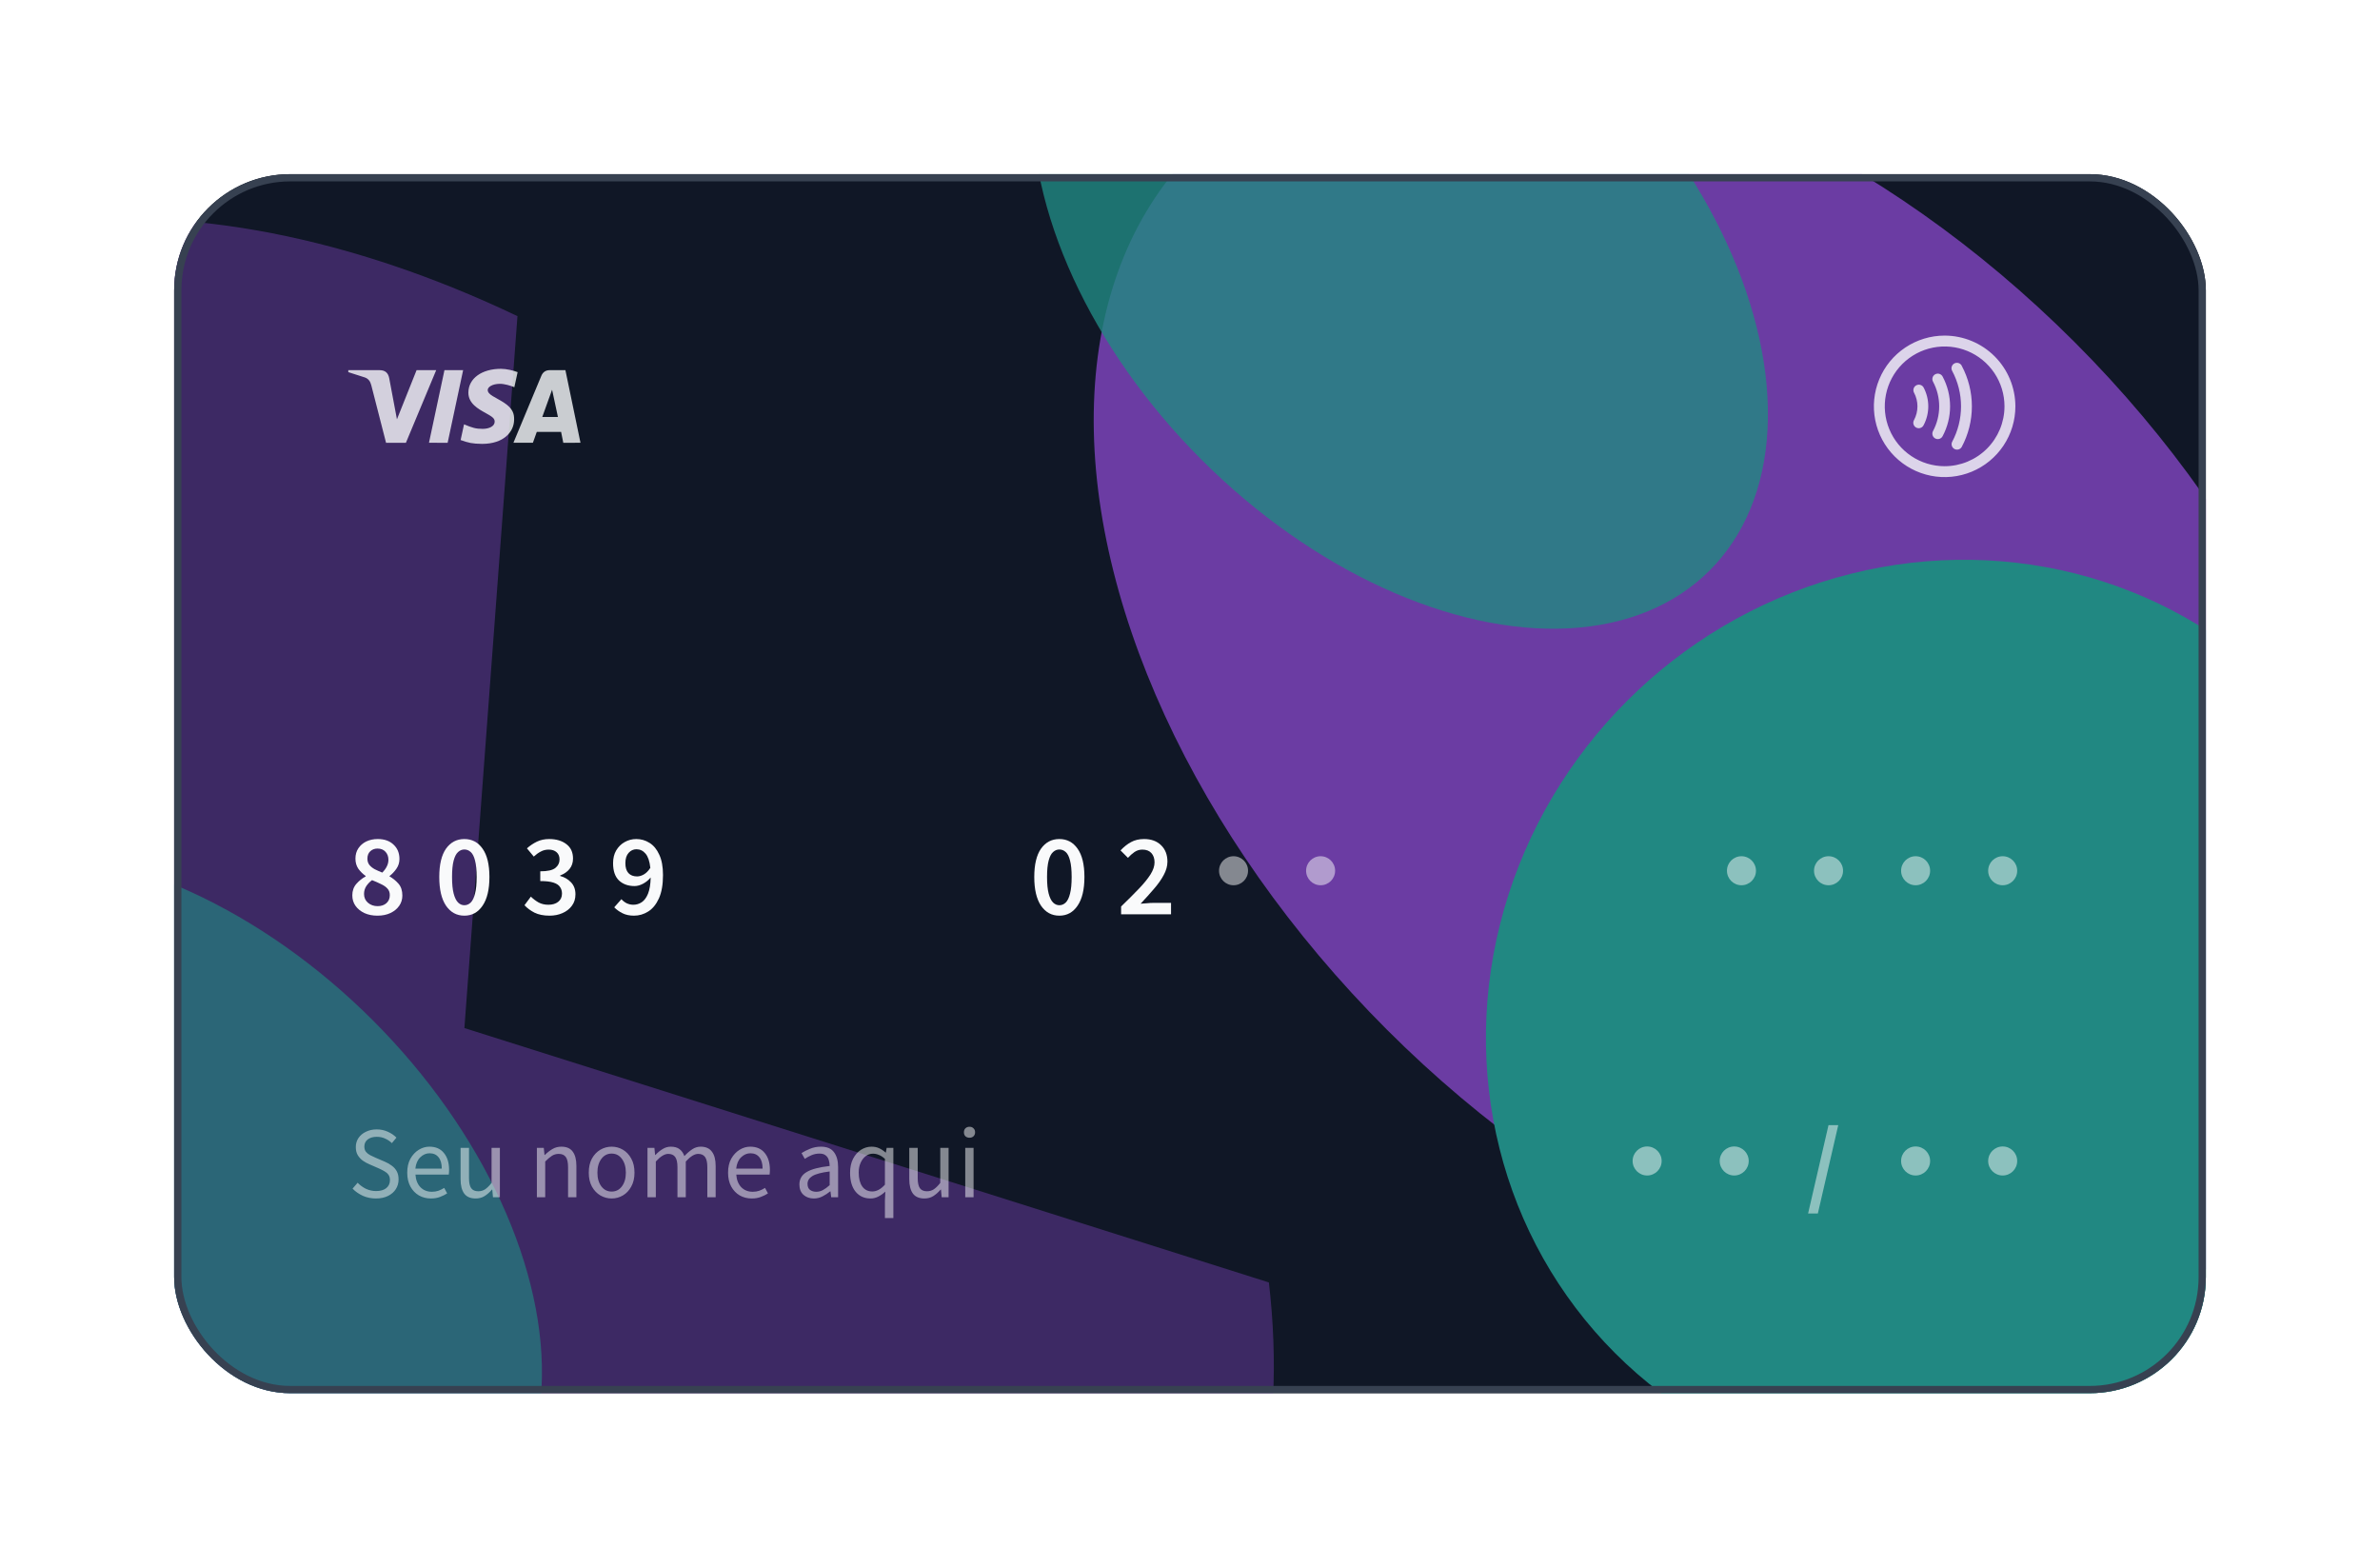 <svg width="328" height="216" viewBox="0 0 328 216" fill="none" xmlns="http://www.w3.org/2000/svg">
<g filter="url(#filter0_d_107_201)">
<g clip-path="url(#clip0_107_201)">
<rect x="24" y="20" width="280" height="168" rx="16" fill="#111827"/>
<ellipse cx="238.501" cy="90.501" rx="67.008" ry="104.486" transform="rotate(-45 238.501 90.501)" fill="#A855F7"/>
<path opacity="0.5" d="M71.314 39.568C48.462 28.671 25.702 24.237 6.124 26.868C-13.453 29.5 -28.9 39.069 -38.117 54.276C-47.335 69.484 -49.877 89.593 -45.398 111.872C-40.92 134.152 -29.638 157.522 -13.084 178.81C3.47 200.097 24.493 218.27 47.13 230.861C69.768 243.452 92.923 249.85 113.451 249.187C133.978 248.524 150.884 240.832 161.873 227.155C172.861 213.478 177.399 194.479 174.87 172.739L64 137.682L71.314 39.568Z" fill="#A855F7"/>
<ellipse cx="192.96" cy="31.96" rx="38.725" ry="60.326" transform="rotate(-45 192.96 31.96)" fill="#2DD4BF" fill-opacity="0.8"/>
<ellipse cx="24" cy="164" rx="38.725" ry="60.326" transform="rotate(-45 24 164)" fill="#2DD4BF" fill-opacity="0.64"/>
<ellipse cx="268.36" cy="136.723" rx="64.726" ry="62.407" transform="rotate(-45 268.36 136.723)" fill="#2DD4BF"/>
<g filter="url(#filter1_b_107_201)">
<rect x="24" y="20" width="280" height="168" fill="#111827" fill-opacity="0.4"/>
</g>
<path d="M52.01 122.192C51.349 122.192 50.757 122.075 50.234 121.84C49.712 121.595 49.301 121.264 49.002 120.848C48.704 120.432 48.554 119.947 48.554 119.392C48.554 118.763 48.741 118.235 49.114 117.808C49.488 117.381 49.914 117.04 50.394 116.784V116.72C50 116.443 49.664 116.112 49.386 115.728C49.12 115.333 48.986 114.869 48.986 114.336C48.986 113.781 49.12 113.307 49.386 112.912C49.653 112.507 50.016 112.192 50.474 111.968C50.944 111.744 51.472 111.632 52.058 111.632C52.976 111.632 53.701 111.888 54.234 112.4C54.778 112.901 55.05 113.563 55.05 114.384C55.05 114.885 54.906 115.339 54.618 115.744C54.33 116.149 54.021 116.475 53.69 116.72V116.784C54.16 117.051 54.57 117.387 54.922 117.792C55.274 118.197 55.45 118.741 55.45 119.424C55.45 119.947 55.306 120.416 55.018 120.832C54.73 121.248 54.33 121.579 53.818 121.824C53.306 122.069 52.704 122.192 52.01 122.192ZM52.682 116.256C52.96 115.979 53.168 115.696 53.306 115.408C53.456 115.12 53.53 114.816 53.53 114.496C53.53 114.048 53.397 113.68 53.13 113.392C52.864 113.093 52.496 112.944 52.026 112.944C51.632 112.944 51.301 113.067 51.034 113.312C50.768 113.557 50.634 113.899 50.634 114.336C50.634 114.677 50.725 114.965 50.906 115.2C51.088 115.424 51.333 115.621 51.642 115.792C51.962 115.952 52.309 116.107 52.682 116.256ZM52.042 120.88C52.533 120.88 52.933 120.747 53.242 120.48C53.562 120.203 53.722 119.829 53.722 119.36C53.722 118.987 53.61 118.683 53.386 118.448C53.173 118.213 52.88 118.011 52.506 117.84C52.144 117.659 51.733 117.477 51.274 117.296C50.954 117.531 50.688 117.808 50.474 118.128C50.272 118.448 50.17 118.805 50.17 119.2C50.17 119.701 50.352 120.107 50.714 120.416C51.077 120.725 51.52 120.88 52.042 120.88Z" fill="#F9FAFB"/>
<path d="M63.994 122.192C62.938 122.192 62.096 121.733 61.466 120.816C60.848 119.899 60.538 118.581 60.538 116.864C60.538 115.147 60.848 113.845 61.466 112.96C62.096 112.075 62.938 111.632 63.994 111.632C65.05 111.632 65.888 112.075 66.506 112.96C67.136 113.845 67.45 115.147 67.45 116.864C67.45 118.581 67.136 119.899 66.506 120.816C65.888 121.733 65.05 122.192 63.994 122.192ZM63.994 120.752C64.325 120.752 64.618 120.629 64.874 120.384C65.13 120.128 65.328 119.717 65.466 119.152C65.616 118.587 65.69 117.824 65.69 116.864C65.69 115.904 65.616 115.147 65.466 114.592C65.328 114.037 65.13 113.648 64.874 113.424C64.618 113.189 64.325 113.072 63.994 113.072C63.674 113.072 63.386 113.189 63.13 113.424C62.874 113.648 62.672 114.037 62.522 114.592C62.373 115.147 62.298 115.904 62.298 116.864C62.298 117.824 62.373 118.587 62.522 119.152C62.672 119.717 62.874 120.128 63.13 120.384C63.386 120.629 63.674 120.752 63.994 120.752Z" fill="#F9FAFB"/>
<path d="M75.738 122.192C74.917 122.192 74.224 122.053 73.658 121.776C73.104 121.488 72.645 121.147 72.282 120.752L73.162 119.568C73.472 119.877 73.824 120.144 74.218 120.368C74.613 120.581 75.066 120.688 75.578 120.688C76.133 120.688 76.581 120.555 76.922 120.288C77.274 120.011 77.45 119.632 77.45 119.152C77.45 118.8 77.36 118.496 77.178 118.24C77.008 117.973 76.704 117.771 76.266 117.632C75.84 117.493 75.237 117.424 74.458 117.424V116.08C75.461 116.08 76.154 115.925 76.538 115.616C76.922 115.307 77.114 114.917 77.114 114.448C77.114 114.021 76.981 113.691 76.714 113.456C76.448 113.211 76.08 113.088 75.61 113.088C75.216 113.088 74.853 113.179 74.522 113.36C74.192 113.531 73.872 113.76 73.562 114.048L72.618 112.912C73.056 112.528 73.52 112.219 74.01 111.984C74.512 111.749 75.066 111.632 75.674 111.632C76.656 111.632 77.45 111.867 78.058 112.336C78.666 112.795 78.97 113.456 78.97 114.32C78.97 114.885 78.81 115.365 78.49 115.76C78.181 116.144 77.749 116.443 77.194 116.656V116.72C77.792 116.88 78.293 117.173 78.698 117.6C79.104 118.027 79.306 118.576 79.306 119.248C79.306 119.867 79.141 120.395 78.81 120.832C78.49 121.269 78.058 121.605 77.514 121.84C76.981 122.075 76.389 122.192 75.738 122.192Z" fill="#F9FAFB"/>
<path d="M86.186 114.96C86.186 115.557 86.325 116.011 86.602 116.32C86.89 116.629 87.29 116.784 87.802 116.784C88.101 116.784 88.41 116.693 88.73 116.512C89.061 116.32 89.36 116.016 89.626 115.6C89.53 114.704 89.312 114.053 88.97 113.648C88.629 113.243 88.208 113.04 87.706 113.04C87.29 113.04 86.933 113.205 86.634 113.536C86.336 113.867 86.186 114.341 86.186 114.96ZM87.37 122.192C86.762 122.192 86.234 122.08 85.786 121.856C85.338 121.632 84.96 121.36 84.65 121.04L85.642 119.92C85.834 120.144 86.074 120.331 86.362 120.48C86.661 120.619 86.965 120.688 87.274 120.688C87.701 120.688 88.09 120.571 88.442 120.336C88.794 120.101 89.082 119.712 89.306 119.168C89.53 118.613 89.653 117.867 89.674 116.928C89.376 117.291 89.024 117.579 88.618 117.792C88.213 118.005 87.824 118.112 87.45 118.112C86.576 118.112 85.861 117.856 85.306 117.344C84.762 116.821 84.49 116.027 84.49 114.96C84.49 114.277 84.634 113.691 84.922 113.2C85.221 112.699 85.61 112.315 86.09 112.048C86.581 111.771 87.114 111.632 87.69 111.632C88.352 111.632 88.96 111.808 89.514 112.16C90.08 112.512 90.528 113.056 90.858 113.792C91.2 114.517 91.37 115.451 91.37 116.592C91.37 117.904 91.184 118.976 90.81 119.808C90.437 120.629 89.946 121.232 89.338 121.616C88.73 122 88.074 122.192 87.37 122.192Z" fill="#F9FAFB"/>
<path d="M145.994 122.192C144.938 122.192 144.096 121.733 143.466 120.816C142.848 119.899 142.538 118.581 142.538 116.864C142.538 115.147 142.848 113.845 143.466 112.96C144.096 112.075 144.938 111.632 145.994 111.632C147.05 111.632 147.888 112.075 148.506 112.96C149.136 113.845 149.45 115.147 149.45 116.864C149.45 118.581 149.136 119.899 148.506 120.816C147.888 121.733 147.05 122.192 145.994 122.192ZM145.994 120.752C146.325 120.752 146.618 120.629 146.874 120.384C147.13 120.128 147.328 119.717 147.466 119.152C147.616 118.587 147.69 117.824 147.69 116.864C147.69 115.904 147.616 115.147 147.466 114.592C147.328 114.037 147.13 113.648 146.874 113.424C146.618 113.189 146.325 113.072 145.994 113.072C145.674 113.072 145.386 113.189 145.13 113.424C144.874 113.648 144.672 114.037 144.522 114.592C144.373 115.147 144.298 115.904 144.298 116.864C144.298 117.824 144.373 118.587 144.522 119.152C144.672 119.717 144.874 120.128 145.13 120.384C145.386 120.629 145.674 120.752 145.994 120.752Z" fill="#F9FAFB"/>
<path d="M154.506 122V120.928C155.456 120.011 156.272 119.195 156.954 118.48C157.648 117.755 158.181 117.099 158.554 116.512C158.928 115.915 159.114 115.36 159.114 114.848C159.114 114.315 158.97 113.888 158.682 113.568C158.394 113.248 157.978 113.088 157.434 113.088C157.04 113.088 156.677 113.2 156.346 113.424C156.026 113.648 155.728 113.915 155.45 114.224L154.426 113.2C154.896 112.699 155.381 112.315 155.882 112.048C156.384 111.771 156.981 111.632 157.674 111.632C158.656 111.632 159.434 111.915 160.01 112.48C160.597 113.045 160.89 113.803 160.89 114.752C160.89 115.349 160.72 115.963 160.378 116.592C160.048 117.211 159.6 117.845 159.034 118.496C158.48 119.147 157.866 119.829 157.194 120.544C157.461 120.523 157.749 120.501 158.058 120.48C158.368 120.448 158.645 120.432 158.89 120.432H161.386V122H154.506Z" fill="#F9FAFB"/>
<circle opacity="0.5" cx="170" cy="116" r="2" fill="#F9FAFB"/>
<circle opacity="0.5" cx="182" cy="116" r="2" fill="#F9FAFB"/>
<circle opacity="0.5" cx="240" cy="116" r="2" fill="#F9FAFB"/>
<circle opacity="0.5" cx="252" cy="116" r="2" fill="#F9FAFB"/>
<circle opacity="0.5" cx="264" cy="116" r="2" fill="#F9FAFB"/>
<circle opacity="0.5" cx="276" cy="116" r="2" fill="#F9FAFB"/>
<path opacity="0.5" d="M51.808 161.168C51.164 161.168 50.567 161.047 50.016 160.804C49.465 160.552 48.989 160.221 48.588 159.81L49.288 158.998C49.615 159.343 49.997 159.623 50.436 159.838C50.884 160.043 51.346 160.146 51.822 160.146C52.429 160.146 52.9 160.011 53.236 159.74C53.572 159.46 53.74 159.096 53.74 158.648C53.74 158.331 53.67 158.079 53.53 157.892C53.399 157.705 53.217 157.547 52.984 157.416C52.76 157.285 52.503 157.155 52.214 157.024L50.898 156.45C50.609 156.329 50.319 156.17 50.03 155.974C49.75 155.778 49.512 155.526 49.316 155.218C49.129 154.91 49.036 154.532 49.036 154.084C49.036 153.617 49.157 153.202 49.4 152.838C49.652 152.465 49.997 152.175 50.436 151.97C50.875 151.755 51.369 151.648 51.92 151.648C52.471 151.648 52.979 151.755 53.446 151.97C53.913 152.175 54.309 152.446 54.636 152.782L54.006 153.538C53.726 153.267 53.413 153.057 53.068 152.908C52.732 152.749 52.349 152.67 51.92 152.67C51.407 152.67 50.991 152.791 50.674 153.034C50.366 153.277 50.212 153.603 50.212 154.014C50.212 154.303 50.287 154.546 50.436 154.742C50.595 154.929 50.791 155.083 51.024 155.204C51.257 155.325 51.495 155.437 51.738 155.54L53.04 156.1C53.395 156.249 53.712 156.431 53.992 156.646C54.281 156.851 54.51 157.108 54.678 157.416C54.846 157.715 54.93 158.093 54.93 158.55C54.93 159.035 54.804 159.479 54.552 159.88C54.3 160.272 53.941 160.585 53.474 160.818C53.007 161.051 52.452 161.168 51.808 161.168ZM59.385 161.168C58.778 161.168 58.227 161.028 57.733 160.748C57.238 160.459 56.846 160.048 56.556 159.516C56.267 158.984 56.123 158.349 56.123 157.612C56.123 156.865 56.267 156.226 56.556 155.694C56.855 155.162 57.238 154.751 57.705 154.462C58.171 154.173 58.661 154.028 59.175 154.028C60.042 154.028 60.71 154.317 61.176 154.896C61.653 155.475 61.891 156.249 61.891 157.22C61.891 157.341 61.886 157.463 61.877 157.584C61.877 157.696 61.867 157.794 61.849 157.878H57.257C57.303 158.597 57.527 159.171 57.928 159.6C58.339 160.029 58.871 160.244 59.525 160.244C59.851 160.244 60.15 160.197 60.42 160.104C60.7 160.001 60.967 159.871 61.218 159.712L61.624 160.468C61.335 160.655 61.004 160.818 60.63 160.958C60.267 161.098 59.851 161.168 59.385 161.168ZM57.242 157.052H60.883C60.883 156.361 60.733 155.839 60.434 155.484C60.145 155.12 59.734 154.938 59.203 154.938C58.727 154.938 58.297 155.125 57.914 155.498C57.541 155.862 57.317 156.38 57.242 157.052ZM65.56 161.168C64.841 161.168 64.314 160.944 63.978 160.496C63.642 160.039 63.474 159.376 63.474 158.508V154.196H64.636V158.354C64.636 158.989 64.734 159.451 64.93 159.74C65.135 160.029 65.462 160.174 65.91 160.174C66.264 160.174 66.577 160.085 66.848 159.908C67.128 159.721 67.427 159.427 67.744 159.026V154.196H68.892V161H67.94L67.842 159.936H67.8C67.483 160.309 67.147 160.608 66.792 160.832C66.437 161.056 66.026 161.168 65.56 161.168ZM73.99 161V154.196H74.942L75.04 155.176H75.082C75.409 154.849 75.754 154.579 76.118 154.364C76.482 154.14 76.897 154.028 77.364 154.028C78.082 154.028 78.605 154.257 78.932 154.714C79.268 155.162 79.436 155.82 79.436 156.688V161H78.288V156.842C78.288 156.207 78.185 155.745 77.98 155.456C77.775 155.167 77.448 155.022 77 155.022C76.654 155.022 76.342 155.111 76.062 155.288C75.791 155.465 75.483 155.727 75.138 156.072V161H73.99ZM84.292 161.168C83.741 161.168 83.223 161.028 82.738 160.748C82.262 160.468 81.875 160.062 81.576 159.53C81.287 158.998 81.142 158.359 81.142 157.612C81.142 156.847 81.287 156.198 81.576 155.666C81.875 155.134 82.262 154.728 82.738 154.448C83.223 154.168 83.741 154.028 84.292 154.028C84.852 154.028 85.37 154.168 85.846 154.448C86.322 154.728 86.705 155.134 86.994 155.666C87.293 156.198 87.442 156.847 87.442 157.612C87.442 158.359 87.293 158.998 86.994 159.53C86.705 160.062 86.322 160.468 85.846 160.748C85.37 161.028 84.852 161.168 84.292 161.168ZM84.292 160.216C84.88 160.216 85.351 159.978 85.706 159.502C86.07 159.017 86.252 158.387 86.252 157.612C86.252 156.828 86.07 156.193 85.706 155.708C85.351 155.223 84.88 154.98 84.292 154.98C83.713 154.98 83.242 155.223 82.878 155.708C82.514 156.193 82.332 156.828 82.332 157.612C82.332 158.387 82.514 159.017 82.878 159.502C83.242 159.978 83.713 160.216 84.292 160.216ZM89.234 161V154.196H90.186L90.284 155.176H90.326C90.625 154.849 90.951 154.579 91.306 154.364C91.661 154.14 92.039 154.028 92.44 154.028C92.963 154.028 93.369 154.145 93.658 154.378C93.957 154.602 94.176 154.919 94.316 155.33C94.671 154.947 95.03 154.635 95.394 154.392C95.758 154.149 96.145 154.028 96.556 154.028C97.256 154.028 97.774 154.257 98.11 154.714C98.455 155.162 98.628 155.82 98.628 156.688V161H97.48V156.842C97.48 156.207 97.377 155.745 97.172 155.456C96.967 155.167 96.649 155.022 96.22 155.022C95.716 155.022 95.147 155.372 94.512 156.072V161H93.364V156.842C93.364 156.207 93.261 155.745 93.056 155.456C92.851 155.167 92.529 155.022 92.09 155.022C91.586 155.022 91.017 155.372 90.382 156.072V161H89.234ZM103.599 161.168C102.993 161.168 102.442 161.028 101.947 160.748C101.453 160.459 101.061 160.048 100.771 159.516C100.482 158.984 100.337 158.349 100.337 157.612C100.337 156.865 100.482 156.226 100.771 155.694C101.07 155.162 101.453 154.751 101.919 154.462C102.386 154.173 102.876 154.028 103.389 154.028C104.257 154.028 104.925 154.317 105.391 154.896C105.867 155.475 106.105 156.249 106.105 157.22C106.105 157.341 106.101 157.463 106.091 157.584C106.091 157.696 106.082 157.794 106.063 157.878H101.471C101.518 158.597 101.742 159.171 102.143 159.6C102.554 160.029 103.086 160.244 103.739 160.244C104.066 160.244 104.365 160.197 104.635 160.104C104.915 160.001 105.181 159.871 105.433 159.712L105.839 160.468C105.55 160.655 105.219 160.818 104.845 160.958C104.481 161.098 104.066 161.168 103.599 161.168ZM101.457 157.052H105.097C105.097 156.361 104.948 155.839 104.649 155.484C104.36 155.12 103.949 154.938 103.417 154.938C102.941 154.938 102.512 155.125 102.129 155.498C101.756 155.862 101.532 156.38 101.457 157.052ZM112.157 161.168C111.588 161.168 111.112 161 110.729 160.664C110.356 160.319 110.169 159.843 110.169 159.236C110.169 158.489 110.501 157.92 111.163 157.528C111.835 157.127 112.895 156.847 114.341 156.688C114.341 156.399 114.299 156.123 114.215 155.862C114.141 155.601 114.001 155.391 113.795 155.232C113.599 155.064 113.315 154.98 112.941 154.98C112.549 154.98 112.181 155.055 111.835 155.204C111.49 155.353 111.182 155.521 110.911 155.708L110.463 154.91C110.781 154.705 111.168 154.509 111.625 154.322C112.092 154.126 112.596 154.028 113.137 154.028C113.968 154.028 114.57 154.285 114.943 154.798C115.317 155.302 115.503 155.979 115.503 156.828V161H114.551L114.453 160.188H114.411C114.094 160.449 113.744 160.678 113.361 160.874C112.988 161.07 112.587 161.168 112.157 161.168ZM112.493 160.244C112.82 160.244 113.128 160.165 113.417 160.006C113.707 159.847 114.015 159.623 114.341 159.334V157.444C113.212 157.584 112.419 157.794 111.961 158.074C111.513 158.354 111.289 158.713 111.289 159.152C111.289 159.535 111.406 159.815 111.639 159.992C111.873 160.16 112.157 160.244 112.493 160.244ZM121.956 163.87V161.448L122.012 160.216C121.741 160.477 121.429 160.701 121.074 160.888C120.729 161.075 120.36 161.168 119.968 161.168C119.119 161.168 118.437 160.86 117.924 160.244C117.411 159.619 117.154 158.741 117.154 157.612C117.154 156.875 117.289 156.24 117.56 155.708C117.84 155.167 118.204 154.751 118.652 154.462C119.109 154.173 119.595 154.028 120.108 154.028C120.5 154.028 120.845 154.098 121.144 154.238C121.443 154.369 121.746 154.569 122.054 154.84H122.082L122.194 154.196H123.118V163.87H121.956ZM120.22 160.202C120.817 160.202 121.396 159.889 121.956 159.264V155.708C121.667 155.447 121.387 155.265 121.116 155.162C120.855 155.05 120.584 154.994 120.304 154.994C119.94 154.994 119.609 155.106 119.31 155.33C119.021 155.545 118.787 155.848 118.61 156.24C118.433 156.623 118.344 157.075 118.344 157.598C118.344 158.41 118.507 159.049 118.834 159.516C119.161 159.973 119.623 160.202 120.22 160.202ZM127.398 161.168C126.679 161.168 126.152 160.944 125.816 160.496C125.48 160.039 125.312 159.376 125.312 158.508V154.196H126.474V158.354C126.474 158.989 126.572 159.451 126.768 159.74C126.973 160.029 127.3 160.174 127.748 160.174C128.102 160.174 128.415 160.085 128.686 159.908C128.966 159.721 129.264 159.427 129.582 159.026V154.196H130.73V161H129.778L129.68 159.936H129.638C129.32 160.309 128.984 160.608 128.63 160.832C128.275 161.056 127.864 161.168 127.398 161.168ZM133.025 161V154.196H134.173V161H133.025ZM133.613 152.796C133.389 152.796 133.202 152.731 133.053 152.6C132.913 152.46 132.843 152.273 132.843 152.04C132.843 151.816 132.913 151.634 133.053 151.494C133.202 151.354 133.389 151.284 133.613 151.284C133.837 151.284 134.019 151.354 134.159 151.494C134.308 151.634 134.383 151.816 134.383 152.04C134.383 152.273 134.308 152.46 134.159 152.6C134.019 152.731 133.837 152.796 133.613 152.796Z" fill="#F9FAFB"/>
<circle opacity="0.5" cx="227" cy="156" r="2" fill="#F9FAFB"/>
<circle opacity="0.5" cx="239" cy="156" r="2" fill="#F9FAFB"/>
<path opacity="0.5" d="M249.182 163.24L251.996 151.06H253.34L250.526 163.24H249.182Z" fill="#F9FAFB"/>
<circle opacity="0.5" cx="264" cy="156" r="2" fill="#F9FAFB"/>
<circle opacity="0.5" cx="276" cy="156" r="2" fill="#F9FAFB"/>
<g opacity="0.8" clip-path="url(#clip1_107_201)">
<path d="M77.629 57.024L77.329 55.524H73.977L73.444 57.013L70.757 57.019C72.036 53.943 73.318 50.868 74.603 47.795C74.821 47.273 75.209 47.008 75.781 47.011C76.219 47.015 76.932 47.015 77.923 47.012L80 57.02L77.629 57.024ZM74.732 53.469H76.892L76.085 49.709L74.732 53.469ZM57.413 47.009L60.115 47.012L55.939 57.025L53.204 57.023C52.516 54.378 51.837 51.731 51.167 49.081C51.033 48.553 50.769 48.184 50.261 48.009C49.511 47.758 48.757 47.517 48 47.287L48 47.013H52.316C53.063 47.013 53.499 47.375 53.639 48.116C53.78 48.859 54.135 50.749 54.705 53.788L57.413 47.009ZM63.827 47.012L61.691 57.023L59.12 57.02L61.253 47.009L63.827 47.012ZM69.04 46.827C69.809 46.827 70.779 47.067 71.336 47.287L70.885 49.363C70.381 49.16 69.552 48.887 68.855 48.896C67.841 48.913 67.215 49.339 67.215 49.747C67.215 50.411 68.303 50.745 69.423 51.471C70.701 52.297 70.869 53.04 70.853 53.847C70.836 55.521 69.423 57.173 66.441 57.173C65.081 57.153 64.591 57.039 63.481 56.645L63.951 54.479C65.08 54.952 65.559 55.103 66.524 55.103C67.408 55.103 68.167 54.745 68.173 54.123C68.179 53.68 67.907 53.46 66.915 52.913C65.923 52.365 64.531 51.607 64.549 50.084C64.572 48.135 66.419 46.827 69.041 46.827H69.04Z" fill="#F9FAFB"/>
</g>
<g opacity="0.8">
<path d="M268 42.25C266.072 42.25 264.187 42.822 262.583 43.893C260.98 44.965 259.73 46.487 258.992 48.269C258.254 50.05 258.061 52.011 258.437 53.902C258.814 55.793 259.742 57.531 261.106 58.894C262.469 60.258 264.207 61.187 266.098 61.563C267.989 61.939 269.95 61.746 271.731 61.008C273.513 60.27 275.035 59.02 276.107 57.417C277.178 55.813 277.75 53.928 277.75 52C277.747 49.415 276.719 46.937 274.891 45.109C273.063 43.281 270.585 42.253 268 42.25ZM268 60.25C266.368 60.25 264.773 59.766 263.417 58.86C262.06 57.953 261.002 56.665 260.378 55.157C259.754 53.65 259.59 51.991 259.909 50.391C260.227 48.79 261.013 47.32 262.166 46.166C263.32 45.013 264.79 44.227 266.391 43.908C267.991 43.59 269.65 43.754 271.157 44.378C272.665 45.002 273.953 46.06 274.86 47.416C275.766 48.773 276.25 50.368 276.25 52C276.248 54.187 275.378 56.284 273.831 57.831C272.284 59.377 270.187 60.248 268 60.25ZM265.1 49.399C265.524 50.201 265.746 51.093 265.746 52C265.746 52.907 265.524 53.799 265.1 54.601C265.055 54.69 264.993 54.769 264.917 54.834C264.842 54.899 264.754 54.948 264.658 54.978C264.563 55.008 264.463 55.02 264.364 55.011C264.264 55.002 264.168 54.973 264.08 54.927C263.991 54.88 263.913 54.816 263.85 54.739C263.787 54.662 263.74 54.573 263.711 54.477C263.683 54.381 263.674 54.281 263.685 54.182C263.696 54.083 263.726 53.987 263.775 53.899C264.089 53.316 264.253 52.663 264.253 52C264.253 51.337 264.089 50.684 263.775 50.101C263.687 49.925 263.671 49.722 263.73 49.535C263.79 49.349 263.921 49.193 264.094 49.101C264.268 49.009 264.47 48.989 264.658 49.045C264.846 49.1 265.005 49.228 265.1 49.399ZM270.35 46.399C271.273 48.123 271.755 50.048 271.755 52.003C271.755 53.958 271.273 55.883 270.35 57.606C270.25 57.77 270.092 57.89 269.906 57.94C269.721 57.99 269.523 57.968 269.354 57.877C269.185 57.786 269.058 57.633 268.997 57.451C268.937 57.269 268.949 57.07 269.031 56.897C269.838 55.391 270.26 53.709 270.26 52C270.26 50.291 269.838 48.609 269.031 47.103C268.938 46.928 268.917 46.722 268.975 46.532C269.033 46.342 269.164 46.182 269.34 46.088C269.515 45.994 269.721 45.974 269.911 46.032C270.102 46.09 270.261 46.221 270.355 46.397L270.35 46.399ZM267.725 47.899C268.399 49.162 268.751 50.571 268.751 52.002C268.751 53.433 268.399 54.842 267.725 56.104C267.68 56.193 267.618 56.272 267.541 56.336C267.465 56.4 267.377 56.449 267.282 56.479C267.187 56.509 267.087 56.519 266.988 56.51C266.889 56.501 266.793 56.472 266.705 56.425C266.617 56.378 266.539 56.315 266.476 56.237C266.413 56.16 266.366 56.071 266.338 55.976C266.31 55.88 266.301 55.78 266.312 55.681C266.323 55.582 266.353 55.486 266.402 55.399C266.959 54.354 267.251 53.187 267.251 52.002C267.251 50.817 266.959 49.65 266.402 48.604C266.353 48.517 266.323 48.422 266.312 48.322C266.301 48.224 266.31 48.123 266.338 48.028C266.366 47.932 266.413 47.843 266.476 47.766C266.539 47.689 266.617 47.625 266.705 47.579C266.793 47.532 266.889 47.503 266.988 47.494C267.087 47.484 267.187 47.495 267.282 47.525C267.377 47.555 267.465 47.603 267.541 47.668C267.618 47.732 267.68 47.811 267.725 47.899Z" fill="#F9FAFB"/>
</g>
</g>
<rect x="24.5" y="20.5" width="279" height="167" rx="15.5" stroke="#374151"/>
</g>
<defs>
<filter id="filter0_d_107_201" x="0" y="0" width="328" height="216" filterUnits="userSpaceOnUse" color-interpolation-filters="sRGB">
<feFlood flood-opacity="0" result="BackgroundImageFix"/>
<feColorMatrix in="SourceAlpha" type="matrix" values="0 0 0 0 0 0 0 0 0 0 0 0 0 0 0 0 0 0 127 0" result="hardAlpha"/>
<feOffset dy="4"/>
<feGaussianBlur stdDeviation="12"/>
<feComposite in2="hardAlpha" operator="out"/>
<feColorMatrix type="matrix" values="0 0 0 0 0 0 0 0 0 0 0 0 0 0 0 0 0 0 0.25 0"/>
<feBlend mode="normal" in2="BackgroundImageFix" result="effect1_dropShadow_107_201"/>
<feBlend mode="normal" in="SourceGraphic" in2="effect1_dropShadow_107_201" result="shape"/>
</filter>
<filter id="filter1_b_107_201" x="-24" y="-28" width="376" height="264" filterUnits="userSpaceOnUse" color-interpolation-filters="sRGB">
<feFlood flood-opacity="0" result="BackgroundImageFix"/>
<feGaussianBlur in="BackgroundImageFix" stdDeviation="24"/>
<feComposite in2="SourceAlpha" operator="in" result="effect1_backgroundBlur_107_201"/>
<feBlend mode="normal" in="SourceGraphic" in2="effect1_backgroundBlur_107_201" result="shape"/>
</filter>
<clipPath id="clip0_107_201">
<rect x="24" y="20" width="280" height="168" rx="16" fill="white"/>
</clipPath>
<clipPath id="clip1_107_201">
<rect width="32" height="32" fill="white" transform="translate(48 36)"/>
</clipPath>
</defs>
</svg>
